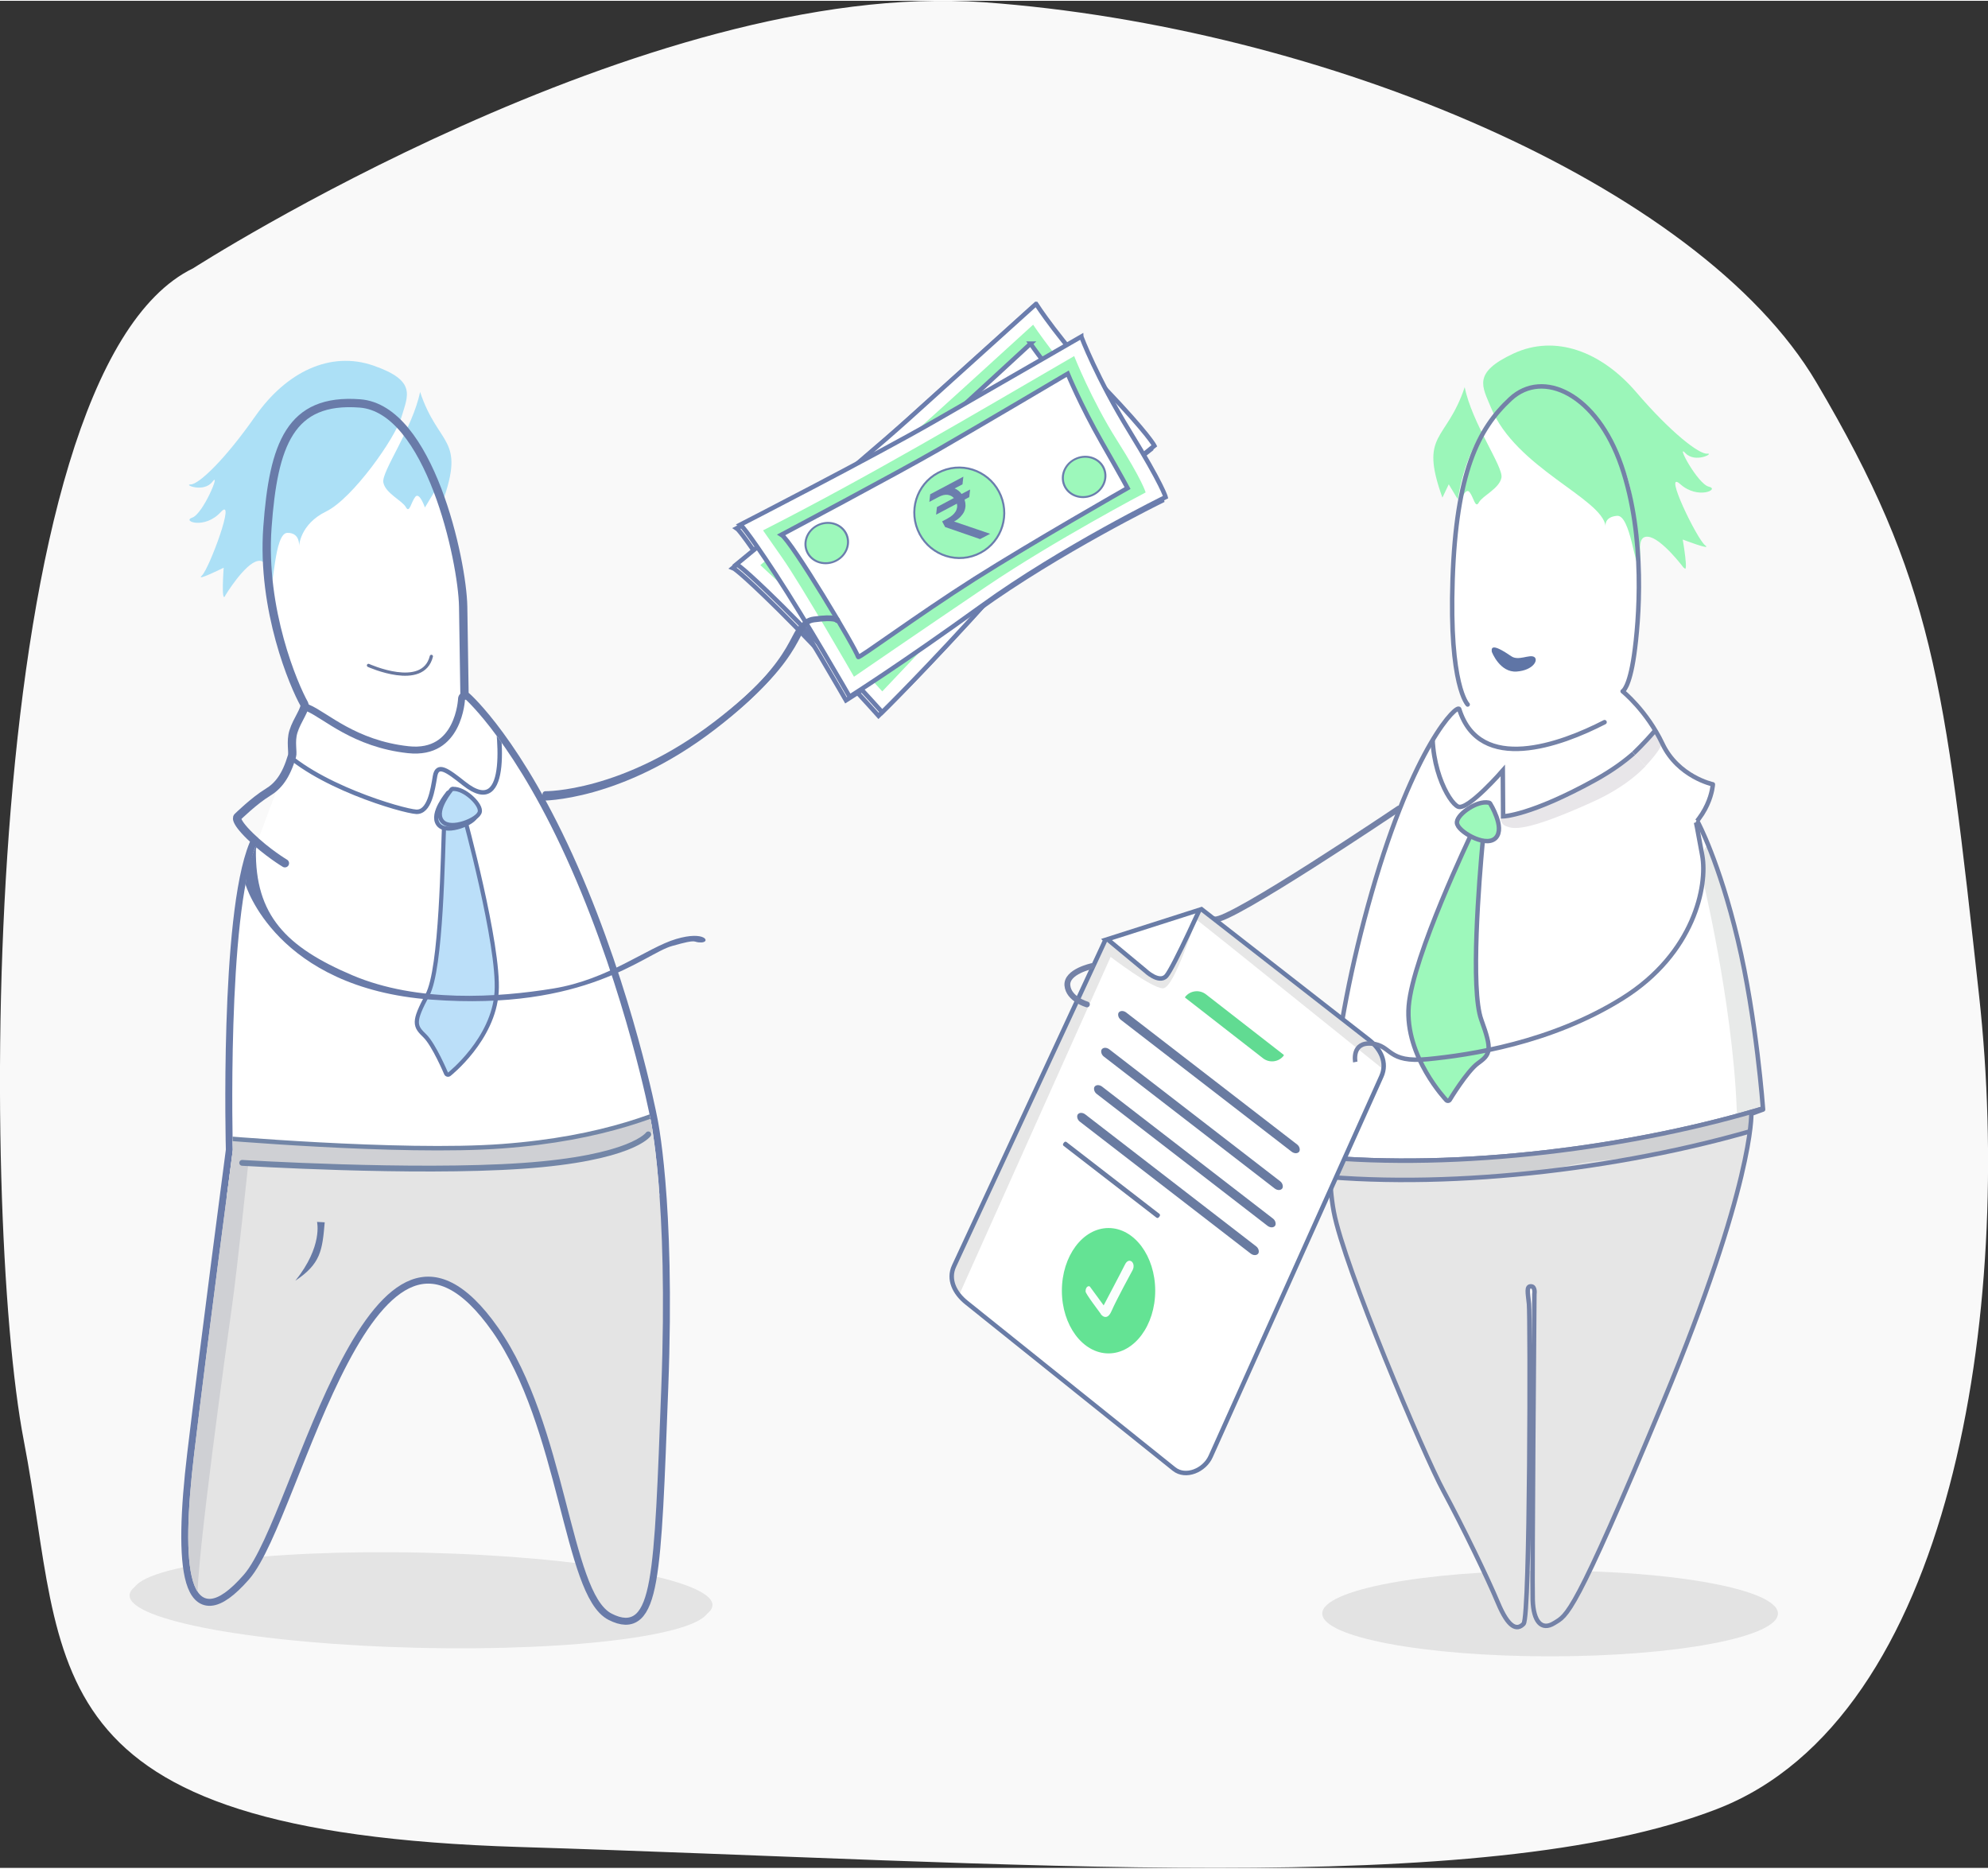 <?xml version="1.0" encoding="UTF-8"?>
<!DOCTYPE svg PUBLIC "-//W3C//DTD SVG 1.1//EN" "http://www.w3.org/Graphics/SVG/1.1/DTD/svg11.dtd">
<!-- Creator: CorelDRAW -->
<svg xmlns="http://www.w3.org/2000/svg" xml:space="preserve" width="266px" height="250px" style="shape-rendering:geometricPrecision; text-rendering:geometricPrecision; image-rendering:optimizeQuality; fill-rule:evenodd; clip-rule:evenodd"
viewBox="0 0 19.126 17.96"
 xmlns:xlink="http://www.w3.org/1999/xlink">
 <rect x="0" y="0" width="19.126" height="17.96" fill="#333333" stroke="none"/>
 <defs>
  <style type="text/css">
   <![CDATA[
    .str4 {stroke:#657AA9;stroke-width:0.043}
    .str13 {stroke:#697CA6;stroke-width:0.043}
    .str0 {stroke:#6B7DAD;stroke-width:0.043}
    .str2 {stroke:#7386A7;stroke-width:0.043}
    .str9 {stroke:#7482A7;stroke-width:0.043}
    .str10 {stroke:#7482A7;stroke-width:0.043;stroke-linecap:round;stroke-linejoin:round}
    .str8 {stroke:#69789F;stroke-width:0.031;stroke-linecap:round;stroke-linejoin:round}
    .str7 {stroke:#697BA9;stroke-width:0.056;stroke-linecap:round;stroke-linejoin:round}
    .str3 {stroke:#7386A7;stroke-width:0.056;stroke-linecap:round;stroke-linejoin:round}
    .str11 {stroke:#7482A7;stroke-width:0.056;stroke-linecap:round;stroke-linejoin:round}
    .str5 {stroke:#657AA9;stroke-width:0.08;stroke-linecap:round;stroke-linejoin:round}
    .str6 {stroke:#697BA9;stroke-width:0.08;stroke-linecap:round;stroke-linejoin:round}
    .str12 {stroke:#7482A7;stroke-width:0.085;stroke-linecap:round;stroke-linejoin:round}
    .str1 {stroke:#697BA9;stroke-width:0.134;stroke-linecap:round;stroke-linejoin:round}
    .fil6 {fill:none}
    .fil23 {fill:#5F75A6}
    .fil22 {fill:#61DB92}
    .fil19 {fill:#64E394}
    .fil8 {fill:#677AA5}
    .fil21 {fill:#697BA1}
    .fil10 {fill:#697BA9}
    .fil12 {fill:#9BF6B9}
    .fil4 {fill:#9DF8BB}
    .fil3 {fill:#ACE0F6}
    .fil9 {fill:#BBDFF9}
    .fil7 {fill:#CFD0D4}
    .fil17 {fill:#D0D1D3}
    .fil14 {fill:#E2E4E3}
    .fil11 {fill:#E3E3E3}
    .fil1 {fill:#E4E4E4}
    .fil16 {fill:#E6E6E6}
    .fil18 {fill:#E7E7E7}
    .fil13 {fill:#E8E6E9}
    .fil15 {fill:#E8EAE9}
    .fil0 {fill:#F9F9F9}
    .fil20 {fill:#FAFEFD}
    .fil2 {fill:white}
    .fil5 {fill:#6B7DAD;fill-rule:nonzero}
   ]]>
  </style>
     <clipPath id="id0">
      <path d="M2.947 6.832c0.163,0.067 0.447,0.347 0.976,0.405 0.529,0.058 0.551,-0.522 0.551,-0.522 0,0 0.493,0.432 1.022,1.635 0.529,1.203 0.758,2.387 0.758,2.387 0,0 0.178,0.78 0.108,2.607 -0.069,1.827 -0.08,2.371 -0.476,2.171 -0.396,-0.2 -0.438,-1.817 -1.093,-2.751 -1.249,-1.78 -1.949,1.807 -2.448,2.377 -0.538,0.613 -0.608,-0.068 -0.477,-1.164 0.131,-1.096 0.372,-2.923 0.372,-2.923 0,0 -0.06,-2.248 0.223,-2.93l0.485 -1.292z"/>
     </clipPath>
      <clipPath id="id1">
       <path d="M2.237 10.948c0.503,0.039 1.815,0.128 2.594,0.07 0.605,-0.045 1.057,-0.153 1.422,-0.284l0.001 0.003c0,0 0.178,0.78 0.108,2.607 -0.069,1.827 -0.08,2.371 -0.476,2.171 -0.396,-0.2 -0.438,-1.817 -1.093,-2.751 -1.249,-1.78 -1.949,1.807 -2.448,2.377 -0.538,0.613 -0.608,-0.068 -0.477,-1.164 0.131,-1.096 0.372,-2.923 0.372,-2.923l-0.002 -0.106z"/>
      </clipPath>
      <clipPath id="id2">
       <path d="M2.947 6.832c0.163,0.067 0.447,0.347 0.976,0.405 0.529,0.058 0.551,-0.522 0.551,-0.522 0,0 0.493,0.432 1.022,1.635 0.529,1.203 0.758,2.387 0.758,2.387 0,0 0.178,0.78 0.108,2.607 -0.069,1.827 -0.08,2.371 -0.476,2.171 -0.396,-0.2 -0.438,-1.817 -1.093,-2.751 -1.249,-1.78 -1.949,1.807 -2.448,2.377 -0.538,0.613 -0.608,-0.068 -0.477,-1.164 0.131,-1.096 0.372,-2.923 0.372,-2.923 0,0 -0.06,-2.248 0.223,-2.93l0.485 -1.292z"/>
      </clipPath>
     <clipPath id="id3">
      <path d="M14.12 6.769c0,0 -0.18,-0.177 -0.145,-1.203 0.035,-1.027 0.244,-1.447 0.557,-1.737 0.313,-0.29 0.829,-0.046 1.067,0.644 0.238,0.69 0.168,1.502 0.122,1.821 -0.046,0.319 -0.11,0.348 -0.11,0.348 0,0 0.232,0.186 0.383,0.505 0.151,0.319 0.485,0.39 0.485,0.39 0,0 -0.016,0.341 -0.393,0.553l-1.967 -1.32z"/>
     </clipPath>
     <clipPath id="id4">
      <path d="M16.336 7.903c0,0 0.203,0.377 0.383,1.13 0.18,0.754 0.243,1.632 0.243,1.632l-0.113 0.041c0,0 0.023,0.681 -0.847,2.769 -0.87,2.088 -0.925,2.052 -1.049,2.13 -0.125,0.078 -0.2,-0.019 -0.207,-0.22 -0.007,-0.202 0.016,-2.945 0.016,-2.945 0,0 0.012,-0.073 -0.033,-0.074 -0.045,-0.001 -0.031,0.055 -0.019,0.17 0.012,0.115 0.012,3.009 -0.052,3.076 -0.064,0.067 -0.145,0.041 -0.247,-0.203 -0.102,-0.244 -0.339,-0.733 -0.524,-1.076 -0.186,-0.342 -0.957,-2.158 -1.055,-2.685 -0.099,-0.528 -0.04,-1.659 0.366,-3.074 0.406,-1.415 0.824,-1.815 0.841,-1.76 0.197,0.627 0.976,0.343 1.398,0.125l0.901 0.965z"/>
     </clipPath>
     <clipPath id="id5">
      <path d="M10.634 9.035l-1.455 3.135c-0.061,0.131 0.007,0.262 0.119,0.352l1.997 1.601c0.113,0.09 0.293,0.012 0.352,-0.12l1.643 -3.657c0.059,-0.132 -0.006,-0.263 -0.12,-0.352l-1.611 -1.256 -0.926 0.296z"/>
     </clipPath>
 </defs>
 <g id="Layer_x0020_1">
  <g id="_480136400">
   <path id="_474282384" class="fil0" d="M1.858 2.573c0,0 4.348,-2.795 7.61,-2.559 3.261,0.236 6.88,1.75 8.006,3.655 1.126,1.905 1.235,2.878 1.567,5.908 0.332,3.031 -0.258,6.942 -2.523,7.817 -2.265,0.876 -6.749,0.512 -11.519,0.365 -4.77,-0.146 -4.347,-1.72 -4.77,-3.909 -0.423,-2.189 -0.454,-10.268 1.629,-11.277z"/>
   <ellipse id="_480118808" class="fil1" transform="matrix(1.199 0.028 -0.028 1.199 4.068 15.368)" rx="2.324" ry="0.367"/>
   <path id="_480127952" class="fil2" d="M3.834 4.085c0,0 0.394,0.337 0.522,1.137 0.128,0.8 0.117,1.403 0.117,1.403 0,0 -0.031,0.371 -0.211,0.487 -0.18,0.116 -0.406,0.107 -0.577,0.055 -0.171,-0.052 -0.771,-0.371 -0.771,-0.371 0,0 0.006,-0.139 -0.072,-0.226 -0.078,-0.087 -0.255,-0.701 -0.278,-1.148 -0.023,-0.447 0.07,-0.958 0.151,-1.079 0.081,-0.122 0.052,-0.348 0.452,-0.441 0.4,-0.093 0.668,0.183 0.668,0.183z"/>
   <g>
    <path id="_480116768" class="fil3" d="M4.041 3.761c0.177,0.532 0.441,0.435 0.215,1.064l-0.061 -0.128 -0.107 0.177c0,0 -0.052,-0.154 -0.093,-0.102 -0.041,0.052 -0.055,0.162 -0.09,0.099 -0.035,-0.064 -0.197,-0.133 -0.217,-0.238 -0.02,-0.104 0.284,-0.522 0.354,-0.873z"/>
    <ellipse id="_474288000" class="fil1" transform="matrix(1.199 0.028 -0.028 1.199 4.033 15.403)" rx="2.324" ry="0.367"/>
    <g>
     <g>
      <path id="_480124832" class="fil2 str0" d="M9.933 2.951c0,0 0.233,0.364 0.66,0.81 0.426,0.446 0.478,0.554 0.478,0.554 0,0 -0.887,0.698 -1.539,1.421 -0.652,0.724 -1.08,1.142 -1.08,1.142 0,0 -0.57,-0.635 -0.96,-1.02 -0.39,-0.385 -0.441,-0.403 -0.441,-0.403 0,0 1.135,-0.929 1.652,-1.395 0.517,-0.466 1.229,-1.109 1.229,-1.109z"/>
      <path id="_480120488" class="fil4" d="M9.904 3.15c0,0 0.256,0.384 0.584,0.719 0.328,0.334 0.382,0.441 0.382,0.441 0,0 -0.772,0.644 -1.329,1.226 -0.558,0.582 -1.087,1.142 -1.087,1.142 0,0 -0.689,-0.765 -0.931,-0.99 -0.242,-0.225 -0.242,-0.225 -0.242,-0.225 0.905,-0.736 1.761,-1.527 2.623,-2.312z"/>
      <path id="_253729056" class="fil2 str0" d="M9.879 3.333c0,0 0.187,0.272 0.471,0.59 0.285,0.318 0.339,0.382 0.339,0.382 0,0 -0.8,0.714 -1.279,1.186 -0.473,0.466 -0.947,1.006 -0.955,0.988 -0.031,-0.069 -0.879,-0.976 -0.987,-1.014 0,0 0.969,-0.816 1.326,-1.137 0.357,-0.322 1.086,-0.995 1.086,-0.995z"/>
      <circle id="_480134768" class="fil4 str0" transform="matrix(0.388 -0.267 0.247 0.36 9.823 4.255)" r="0.448"/>
      <circle id="_480135176" class="fil4 str0" transform="matrix(0.388 -0.267 0.247 0.36 8.43 5.537)" r="0.448"/>
      <circle id="_480140120" class="fil4 str0" transform="matrix(0.373 -0.257 0.258 0.376 9.127 4.89)" r="0.973"/>
      <path id="_480131408" class="fil5" d="M9.106 5.044l0.023 -0.051c0.013,0.009 0.027,0.013 0.041,0.013 0.014,-0.001 0.028,-0.006 0.042,-0.016l-0.082 -0.093c-0.038,0.013 -0.069,0.018 -0.093,0.015 -0.025,-0.003 -0.045,-0.013 -0.061,-0.032 -0.019,-0.022 -0.027,-0.046 -0.026,-0.072 0.002,-0.026 0.014,-0.052 0.036,-0.077l-0.02 -0.023 0.021 -0.019 0.02 0.023c0.021,-0.015 0.041,-0.024 0.06,-0.027 0.019,-0.003 0.038,0 0.055,0.01l-0.021 0.052c-0.011,-0.003 -0.021,-0.004 -0.031,-0.003 -0.01,0.001 -0.019,0.004 -0.029,0.01l0.072 0.082c0.047,-0.013 0.081,-0.019 0.104,-0.016 0.022,0.003 0.042,0.014 0.059,0.033 0.022,0.025 0.032,0.051 0.03,0.079 -0.001,0.028 -0.014,0.055 -0.038,0.082l0.03 0.035 -0.021 0.019 -0.03 -0.034c-0.025,0.02 -0.05,0.03 -0.074,0.032 -0.024,0.002 -0.047,-0.005 -0.07,-0.021zm-0.083 -0.271c-0.007,0.012 -0.011,0.022 -0.01,0.031 0,0.009 0.004,0.018 0.012,0.027 0.007,0.009 0.016,0.014 0.026,0.016 0.01,0.002 0.022,0.002 0.037,-0.001l-0.064 -0.073zm0.209 0.196c0.009,-0.013 0.013,-0.025 0.012,-0.037 -0,-0.012 -0.005,-0.024 -0.014,-0.034 -0.008,-0.009 -0.018,-0.015 -0.029,-0.017 -0.011,-0.002 -0.025,-0.001 -0.042,0.004l0.073 0.083z"/>
     </g>
     <g>
      <path id="_480112328" class="fil2 str0" d="M10.368 3.266c0,0 0.149,0.397 0.466,0.913 0.317,0.516 0.345,0.63 0.345,0.63 0,0 -0.995,0.487 -1.769,1.047 -0.774,0.56 -1.271,0.873 -1.271,0.873 0,0 -0.416,-0.726 -0.711,-1.177 -0.295,-0.45 -0.34,-0.478 -0.34,-0.478 0,0 1.28,-0.657 1.872,-0.998 0.592,-0.34 1.408,-0.811 1.408,-0.811z"/>
      <path id="_480136328" class="fil4" d="M10.298 3.452c0,0 0.166,0.421 0.412,0.81 0.246,0.389 0.276,0.502 0.276,0.502 0,0 -0.873,0.459 -1.528,0.902 -0.655,0.443 -1.278,0.871 -1.278,0.871 0,0 -0.503,-0.876 -0.689,-1.142 -0.186,-0.266 -0.186,-0.266 -0.186,-0.266 1.02,-0.519 2.004,-1.102 2.993,-1.677z"/>
      <path id="_480131048" class="fil2 str0" d="M10.238 3.622c0,0 0.123,0.3 0.33,0.663 0.208,0.363 0.246,0.437 0.246,0.437 0,0 -0.915,0.521 -1.472,0.874 -0.55,0.349 -1.116,0.77 -1.12,0.751 -0.016,-0.072 -0.642,-1.117 -0.738,-1.176 0,0 1.098,-0.583 1.507,-0.818 0.409,-0.235 1.247,-0.731 1.247,-0.731z"/>
      <circle id="_480135320" class="fil4 str0" transform="matrix(0.427 -0.176 0.163 0.396 9.993 4.495)" r="0.448"/>
      <circle id="_480140024" class="fil4 str0" transform="matrix(0.427 -0.176 0.163 0.396 8.392 5.438)" r="0.448"/>
      <circle id="_480131624" class="fil4 str0" transform="matrix(0.411 -0.169 0.17 0.414 9.194 4.96)" r="0.973"/>
      <path id="_464477912" class="fil5" d="M9.143 5.104l0.033 -0.044c0.011,0.011 0.023,0.018 0.037,0.02 0.013,0.002 0.028,0 0.044,-0.007l-0.059 -0.106c-0.039,0.005 -0.07,0.003 -0.093,-0.005 -0.023,-0.008 -0.04,-0.022 -0.052,-0.043 -0.014,-0.025 -0.017,-0.05 -0.01,-0.074 0.007,-0.025 0.024,-0.047 0.05,-0.066l-0.015 -0.026 0.024 -0.013 0.015 0.027c0.023,-0.01 0.044,-0.015 0.063,-0.014 0.019,0.001 0.036,0.008 0.051,0.021l-0.031 0.045c-0.01,-0.005 -0.02,-0.008 -0.029,-0.009 -0.009,-0.001 -0.019,0 -0.029,0.004l0.052 0.094c0.048,-0.003 0.082,-0.001 0.103,0.006 0.021,0.007 0.037,0.022 0.049,0.043 0.016,0.028 0.02,0.056 0.013,0.082 -0.007,0.027 -0.025,0.05 -0.053,0.071l0.022 0.04 -0.024 0.014 -0.021 -0.039c-0.028,0.014 -0.054,0.019 -0.078,0.016 -0.023,-0.003 -0.044,-0.015 -0.062,-0.034zm-0.024 -0.277c-0.009,0.01 -0.015,0.019 -0.017,0.028 -0.002,0.009 0,0.019 0.006,0.029 0.005,0.01 0.013,0.017 0.022,0.021 0.009,0.004 0.021,0.006 0.035,0.006l-0.046 -0.083zm0.16 0.232c0.011,-0.01 0.017,-0.021 0.02,-0.033 0.002,-0.012 -0,-0.024 -0.007,-0.035 -0.006,-0.01 -0.014,-0.018 -0.024,-0.022 -0.01,-0.004 -0.024,-0.006 -0.041,-0.005l0.053 0.095z"/>
     </g>
    </g>
    <path id="_480114224" class="fil3" d="M2.167 5.721c0,0 0.189,-0.313 0.316,-0.333 0.127,-0.02 0.067,0.226 0.11,0.261 0.043,0.035 0.043,-0.528 0.171,-0.531 0.128,-0.003 0.113,0.13 0.113,0.13 0,0 0.006,-0.212 0.261,-0.336 0.255,-0.125 0.664,-0.704 0.725,-0.91 0.061,-0.206 0.148,-0.348 -0.27,-0.493 -0.418,-0.145 -0.841,0.064 -1.137,0.487 -0.296,0.423 -0.545,0.656 -0.621,0.656 -0.075,0 0.125,0.084 0.209,-0.026 0.084,-0.11 -0.09,0.31 -0.194,0.345 -0.104,0.035 0.119,0.116 0.273,-0.052 0.154,-0.168 -0.111,0.545 -0.18,0.609 -0.07,0.064 0.209,-0.075 0.209,-0.075 0,0 -0.026,0.351 0.015,0.27z"/>
    <g>
     <path id="_480134480" class="fil6 str1" d="M2.947 6.832c0.163,0.067 0.447,0.347 0.976,0.405 0.529,0.058 0.551,-0.522 0.551,-0.522 0,0 0.493,0.432 1.022,1.635 0.529,1.203 0.758,2.387 0.758,2.387 0,0 0.178,0.78 0.108,2.607 -0.069,1.827 -0.08,2.371 -0.476,2.171 -0.396,-0.2 -0.438,-1.817 -1.093,-2.751 -1.249,-1.78 -1.949,1.807 -2.448,2.377 -0.538,0.613 -0.608,-0.068 -0.477,-1.164 0.131,-1.096 0.372,-2.923 0.372,-2.923 0,0 -0.06,-2.248 0.223,-2.93"/>
    </g>
    <g style="clip-path:url(#id0)">
     <g>
      <rect id="_487067248" class="fil2" x="-0.37" y="3.467" width="6.843" height="8.026"/>
      <path id="_487067392" class="fil1" d="M2.033 10.931c0,0 1.82,0.16 2.798,0.087 0.978,-0.073 1.558,-0.312 2.015,-0.544 0.457,-0.232 0.348,5.038 0.348,5.038l-2.494 1.015 -5.19 -1.044 1.653 -5.654 0.87 1.102z"/>
     </g>
     <g style="clip-path:url(#id1)">
      <g>
       <path id="_4541875201" class="fil7" d="M6.38 10.753c0,0 -0.123,0.201 -0.406,0.319 -0.283,0.118 -1.713,0.192 -2.429,0.156 -0.716,-0.036 -1.156,-0.045 -1.156,-0.045 0,0 -0.108,1.029 -0.156,1.366 -0.047,0.337 -0.348,2.482 -0.333,2.838 0.015,0.355 -0.848,-2.545 -0.848,-2.545l1.175 -2.624 3.248 -0.014 0.905 0.55z"/>
      </g>
     </g>
     <g style="clip-path:url(#id2)">
      <path class="fil6 str2" d="M2.033 10.931c0,0 1.82,0.16 2.798,0.087 0.978,-0.073 1.558,-0.312 2.015,-0.544 0.457,-0.232 0.348,5.038 0.348,5.038l-2.494 1.015 -5.19 -1.044 1.653 -5.654 0.87 1.102z"/>
      <path id="_454187496" class="fil8" d="M2.841 12.312c0.244,-0.163 0.26,-0.29 0.283,-0.562l-0.074 -0.004c0,0 0.058,0.234 -0.208,0.565z"/>
      <g>
       <path id="_475287544" class="fil6 str3" d="M2.33 11.178c0,0 1.645,0.102 2.697,0.029 1.051,-0.073 1.21,-0.303 1.21,-0.303"/>
      </g>
      <path id="_475287736" class="fil6 str4" d="M4.758 6.76c0.046,0.22 0.169,1.136 -0.294,0.769 -0.16,-0.127 -0.257,-0.199 -0.279,-0.069 -0.022,0.13 -0.054,0.348 -0.181,0.341 -0.127,-0.007 -0.99,-0.254 -1.338,-0.645"/>
     </g>
    </g>
    <g>
     <path class="fil6 str5" d="M4.442 7.833c0,0 0.344,1.254 0.316,1.7 -0.028,0.446 -0.448,0.777 -0.448,0.777 0,0 -0.117,-0.278 -0.208,-0.367 -0.09,-0.088 -0.111,-0.111 0.028,-0.371 0.14,-0.26 0.148,-1.361 0.165,-1.707 0.018,-0.346 0.16,-0.043 0.16,-0.043l-0.014 0.01z"/>
     <path id="1" class="fil9" d="M4.442 7.833c0,0 0.344,1.254 0.316,1.7 -0.028,0.446 -0.448,0.777 -0.448,0.777 0,0 -0.117,-0.278 -0.208,-0.367 -0.09,-0.088 -0.111,-0.111 0.028,-0.371 0.14,-0.26 0.148,-1.361 0.165,-1.707 0.018,-0.346 0.16,-0.043 0.16,-0.043l-0.014 0.01z"/>
    </g>
    <g>
     <path class="fil6 str5" d="M4.323 7.635c0,0 -0.157,0.189 -0.09,0.276 0.066,0.086 0.327,-0.024 0.329,-0.084 0.002,-0.06 -0.14,-0.198 -0.239,-0.193z"/>
     <path id="1" class="fil9" d="M4.323 7.635c0,0 -0.157,0.189 -0.09,0.276 0.066,0.086 0.327,-0.024 0.329,-0.084 0.002,-0.06 -0.14,-0.198 -0.239,-0.193z"/>
    </g>
    <g>
     <path class="fil6 str6" d="M2.741 8.296c0,0 -0.172,-0.102 -0.335,-0.261 -0.163,-0.16 -0.12,-0.185 -0.12,-0.185 0,0 0.159,-0.156 0.289,-0.235 0.103,-0.062 0.177,-0.158 0.234,-0.349 0.012,-0.039 -0.016,-0.14 0.014,-0.237 0.034,-0.112 0.126,-0.224 0.104,-0.265 -0.098,-0.173 -0.412,-0.903 -0.354,-1.7 0.058,-0.797 0.218,-1.242 0.889,-1.191 0.671,0.05 0.986,1.512 0.994,1.953 0.007,0.442 0.013,0.858 0.013,0.858"/>
    </g>
    <path class="fil10" d="M2.362 8.5c0,0 0.291,0.997 1.787,1.108 1.496,0.112 2.048,-0.441 2.317,-0.516 0.268,-0.076 0.187,-0.032 0.281,-0.034 0.093,-0.003 0.036,-0.116 -0.243,-0.033 -0.279,0.083 -0.648,0.389 -1.181,0.476 -0.533,0.087 -1.304,0.139 -1.932,-0.127 -0.639,-0.271 -0.938,-0.579 -0.929,-1.208 0,-0.006 0.006,-0.024 0.006,-0.025l-0.01 -0.006c-0.046,0.12 -0.088,0.229 -0.095,0.365z"/>
    <g>
     <path class="fil6 str7" d="M5.212 7.666c0,0 0.75,0.011 1.649,-0.679 0.899,-0.69 0.725,-0.972 0.934,-1.001 0.209,-0.029 0.224,0.006 0.224,0.006"/>
    </g>
    <g>
     <path class="fil6 str8" d="M3.545 6.393c0,0 0.524,0.238 0.605,-0.087"/>
    </g>
   </g>
   <g>
    <path class="fil2 str0" d="M9.968 2.916c0,0 0.233,0.364 0.66,0.81 0.426,0.446 0.478,0.554 0.478,0.554 0,0 -0.887,0.698 -1.539,1.421 -0.652,0.724 -1.08,1.142 -1.08,1.142 0,0 -0.57,-0.635 -0.96,-1.02 -0.39,-0.385 -0.441,-0.403 -0.441,-0.403 0,0 1.134,-0.929 1.652,-1.395 0.517,-0.466 1.229,-1.109 1.229,-1.109z"/>
    <path class="fil4" d="M9.939 3.115c0,0 0.256,0.384 0.584,0.719 0.328,0.334 0.382,0.441 0.382,0.441 0,0 -0.772,0.644 -1.33,1.226 -0.558,0.582 -1.087,1.142 -1.087,1.142 0,0 -0.689,-0.765 -0.931,-0.99 -0.242,-0.225 -0.242,-0.225 -0.242,-0.225 0.905,-0.735 1.761,-1.527 2.623,-2.311z"/>
    <path class="fil2 str0" d="M9.914 3.298c0,0 0.187,0.272 0.471,0.59 0.285,0.318 0.339,0.382 0.339,0.382 0,0 -0.8,0.714 -1.279,1.186 -0.474,0.466 -0.947,1.006 -0.955,0.988 -0.031,-0.069 -0.879,-0.976 -0.987,-1.014 0,0 0.969,-0.816 1.326,-1.137 0.357,-0.322 1.086,-0.995 1.086,-0.995z"/>
    <circle class="fil4 str0" transform="matrix(0.388 -0.267 0.247 0.36 9.858 4.221)" r="0.448"/>
    <circle class="fil4 str0" transform="matrix(0.388 -0.267 0.247 0.36 8.465 5.502)" r="0.448"/>
    <circle class="fil4 str0" transform="matrix(0.373 -0.257 0.258 0.376 9.161 4.855)" r="0.973"/>
    <path class="fil5" d="M9.141 5.009l0.023 -0.051c0.013,0.009 0.027,0.013 0.041,0.013 0.014,-0.001 0.028,-0.006 0.042,-0.016l-0.082 -0.093c-0.038,0.013 -0.069,0.018 -0.093,0.015 -0.025,-0.003 -0.045,-0.013 -0.061,-0.032 -0.019,-0.022 -0.027,-0.046 -0.026,-0.072 0.002,-0.026 0.014,-0.052 0.036,-0.077l-0.02 -0.023 0.021 -0.019 0.02 0.023c0.021,-0.015 0.041,-0.024 0.06,-0.027 0.019,-0.003 0.038,0 0.055,0.01l-0.021 0.052c-0.011,-0.003 -0.021,-0.004 -0.031,-0.003 -0.01,0.001 -0.019,0.004 -0.028,0.01l0.072 0.082c0.047,-0.013 0.081,-0.019 0.104,-0.016 0.023,0.003 0.042,0.014 0.059,0.033 0.022,0.025 0.032,0.051 0.03,0.079 -0.001,0.028 -0.014,0.055 -0.038,0.082l0.03 0.035 -0.021 0.019 -0.03 -0.034c-0.025,0.019 -0.05,0.03 -0.074,0.032 -0.024,0.002 -0.047,-0.005 -0.07,-0.021zm-0.083 -0.271c-0.007,0.012 -0.011,0.022 -0.01,0.031 0,0.009 0.004,0.018 0.012,0.027 0.008,0.008 0.016,0.014 0.026,0.016 0.01,0.002 0.022,0.002 0.037,-0.001l-0.064 -0.073zm0.209 0.197c0.009,-0.013 0.013,-0.025 0.012,-0.037 -0,-0.012 -0.005,-0.023 -0.014,-0.034 -0.008,-0.009 -0.018,-0.015 -0.029,-0.016 -0.011,-0.002 -0.025,-0.001 -0.043,0.004l0.073 0.083z"/>
   </g>
   <path class="fil2 str0" d="M10.403 3.231c0,0 0.149,0.397 0.466,0.913 0.317,0.516 0.345,0.63 0.345,0.63 0,0 -0.995,0.487 -1.769,1.047 -0.775,0.56 -1.271,0.873 -1.271,0.873 0,0 -0.416,-0.726 -0.711,-1.177 -0.295,-0.45 -0.34,-0.478 -0.34,-0.478 0,0 1.28,-0.657 1.872,-0.998 0.592,-0.34 1.408,-0.811 1.408,-0.811z"/>
   <path class="fil4" d="M10.334 3.417c0,0 0.166,0.421 0.412,0.81 0.246,0.388 0.276,0.502 0.276,0.502 0,0 -0.873,0.459 -1.528,0.902 -0.655,0.443 -1.278,0.871 -1.278,0.871 0,0 -0.503,-0.876 -0.689,-1.142 -0.186,-0.266 -0.186,-0.266 -0.186,-0.266 1.02,-0.519 2.004,-1.102 2.994,-1.677z"/>
   <path class="fil2 str0" d="M10.272 3.587c0,0 0.123,0.3 0.33,0.663 0.208,0.363 0.246,0.437 0.246,0.437 0,0 -0.915,0.521 -1.472,0.874 -0.55,0.349 -1.116,0.77 -1.12,0.751 -0.016,-0.072 -0.642,-1.117 -0.738,-1.176 0,0 1.098,-0.583 1.507,-0.818 0.409,-0.235 1.247,-0.731 1.247,-0.731z"/>
   <circle class="fil4 str0" transform="matrix(0.427 -0.176 0.163 0.396 10.43 4.58)" r="0.448"/>
   <circle class="fil4 str0" transform="matrix(0.427 -0.176 0.163 0.396 7.954 5.216)" r="0.448"/>
   <circle class="fil4 str0" transform="matrix(0.411 -0.169 0.17 0.414 9.229 4.925)" r="0.973"/>
   <g>
    <path class="fil6 str5" d="M4.358 7.6c0,0 -0.157,0.189 -0.09,0.276 0.067,0.087 0.327,-0.023 0.329,-0.083 0.002,-0.06 -0.14,-0.198 -0.239,-0.192z"/>
    <path id="1" class="fil9" d="M4.358 7.6c0,0 -0.157,0.189 -0.09,0.276 0.067,0.087 0.327,-0.023 0.329,-0.083 0.002,-0.06 -0.14,-0.198 -0.239,-0.192z"/>
   </g>
   <g>
    <path class="fil6 str7" d="M5.247 7.631c0,0 0.75,0.011 1.649,-0.679 0.899,-0.69 0.725,-0.972 0.934,-1.001 0.209,-0.029 0.223,0.006 0.223,0.006"/>
   </g>
   <ellipse class="fil11" cx="14.913" cy="15.513" rx="2.192" ry="0.412"/>
   <g>
    <path class="fil12" d="M14.092 3.715c-0.177,0.532 -0.441,0.435 -0.215,1.064l0.061 -0.128 0.107 0.177c0,0 0.052,-0.154 0.093,-0.102 0.041,0.052 0.055,0.162 0.09,0.099 0.035,-0.064 0.197,-0.133 0.217,-0.238 0.02,-0.104 -0.284,-0.522 -0.354,-0.873z"/>
    <path class="fil12" d="M16.2 5.456c0,0 -0.219,-0.293 -0.347,-0.301 -0.129,-0.008 -0.044,0.232 -0.084,0.27 -0.04,0.039 -0.083,-0.48 -0.211,-0.471 -0.127,0.01 -0.111,0.1 -0.111,0.1 -0.034,-0.27 -0.866,-0.558 -1.104,-1.144 -0.081,-0.199 -0.181,-0.332 0.22,-0.518 0.401,-0.185 0.843,-0.019 1.179,0.373 0.336,0.392 0.607,0.599 0.682,0.591 0.075,-0.007 -0.116,0.096 -0.21,-0.006 -0.095,-0.101 0.12,0.3 0.227,0.324 0.107,0.025 -0.107,0.127 -0.276,-0.025 -0.17,-0.152 0.163,0.532 0.239,0.588 0.076,0.057 -0.215,-0.055 -0.215,-0.055 0,0 0.06,0.347 0.012,0.27z"/>
    <path class="fil2" d="M14.072 6.661c0,0 0.009,0.151 -0.023,0.16 -0.032,0.009 0.026,0.429 0.026,0.429l1.972 0.922 0.287 -0.248c0,0 0.071,-0.177 0.099,-0.225 0.027,-0.048 0.062,-0.163 0.041,-0.17 -0.022,-0.007 -0.233,-0.035 -0.319,-0.164 -0.086,-0.129 -0.296,-0.497 -0.408,-0.593 -0.112,-0.096 -0.126,-0.136 -0.126,-0.136 0,0 0.14,-0.456 0.138,-0.561 -0.001,-0.106 0.02,-1.054 -0.09,-1.449 -0.11,-0.394 -0.533,-0.864 -0.905,-0.858 -0.371,0.006 -0.737,0.597 -0.76,1.253 -0.023,0.655 -0.058,1.137 -0.006,1.369 0.052,0.232 0.073,0.272 0.073,0.272z"/>
    <g style="clip-path:url(#id3)">
     <g>
      <path class="fil13" d="M15.791 7.402c0,0 0.167,-0.164 0.196,-0.252 0.029,-0.088 -0.081,-0.109 -0.081,-0.109l-0.177 0.199 0.062 0.163z"/>
      <path class="fil6 str9" d="M15.715 7.24c0,0 0.101,-0.095 0.206,-0.218"/>
      <path class="fil12" d="M16.2 5.456c0,0 -0.219,-0.293 -0.347,-0.301 -0.129,-0.008 -0.044,0.232 -0.084,0.27 -0.04,0.039 -0.083,-0.48 -0.211,-0.471 -0.127,0.01 -0.111,0.1 -0.111,0.1 -0.034,-0.27 -0.866,-0.558 -1.104,-1.144 -0.081,-0.199 -0.181,-0.332 0.22,-0.518 0.401,-0.185 0.843,-0.019 1.179,0.373 0.336,0.392 0.607,0.599 0.682,0.591 0.075,-0.007 -0.116,0.096 -0.21,-0.006 -0.095,-0.101 0.12,0.3 0.227,0.324 0.107,0.025 -0.107,0.127 -0.276,-0.025 -0.17,-0.152 0.163,0.532 0.239,0.588 0.076,0.057 -0.215,-0.055 -0.215,-0.055 0,0 0.06,0.347 0.012,0.27z"/>
      <path class="fil12" d="M14.092 3.715c-0.177,0.532 -0.441,0.435 -0.215,1.064l0.061 -0.128 0.107 0.177c0,0 0.052,-0.154 0.093,-0.102 0.041,0.052 0.055,0.162 0.09,0.099 0.035,-0.064 0.197,-0.133 0.217,-0.238 0.02,-0.104 -0.284,-0.522 -0.354,-0.873z"/>
     </g>
    </g>
    <path class="fil6 str10" d="M14.12 6.769c0,0 -0.18,-0.177 -0.145,-1.203 0.035,-1.027 0.244,-1.447 0.557,-1.737 0.313,-0.29 0.829,-0.046 1.067,0.644 0.238,0.69 0.168,1.502 0.122,1.821 -0.046,0.319 -0.11,0.348 -0.11,0.348 0,0 0.232,0.186 0.383,0.505 0.151,0.319 0.485,0.39 0.485,0.39 0,0 -0.016,0.341 -0.393,0.553"/>
    <g>
     <path class="fil6 str11" d="M13.459 7.769c0,0 -1.627,1.096 -1.772,1.067"/>
    </g>
    <path class="fil14" d="M14.176 8.558c0,0 0.081,1.143 0.162,1.258 0.081,0.116 0.11,0.313 -0.012,0.446 -0.122,0.133 -0.197,0.331 -0.197,0.331 0,0 -0.249,-0.261 -0.249,-0.673 0,-0.412 0.296,-1.363 0.296,-1.363z"/>
    <g style="clip-path:url(#id4)">
     <g>
      <rect class="fil2" x="12.439" y="3.691" width="5.382" height="7.933"/>
      <path class="fil13" d="M16.035 7.025c0,0 -0.064,0.389 -0.719,0.684 -0.655,0.296 -0.76,0.255 -0.823,0.232 -0.064,-0.023 -0.054,-0.085 -0.054,-0.085 0,0 0.538,-0.071 0.965,-0.39 0.426,-0.319 0.51,-0.424 0.571,-0.612 0.061,-0.188 0.061,0.172 0.061,0.172z"/>
      <path class="fil15" d="M16.399 8.526c0,0 0.308,1.305 0.314,2.326 0.006,1.021 1.201,0.423 1.201,0.423l-0.504 -1.925c0,0 -1.212,-2.088 -1.01,-0.824z"/>
      <path class="fil16 str9" d="M17.04 10.631c-1.307,0.405 -3.016,0.62 -4.378,0.487 -1.363,-0.133 0.513,5.438 0.513,5.438l2.575 -0.07 1.902 -4.106 -0.612 -1.75z"/>
      <path class="fil17" d="M16.852 10.699c0,0 -0.841,0.203 -0.983,0.223 -0.142,0.02 -0.887,0.165 -1.423,0.194 -0.536,0.029 -1.227,0.076 -1.453,0.035 -0.226,-0.041 -0.493,-0.02 -0.493,-0.02l0.145 0.174c0,0 1.702,0.09 2.277,-0.061 0.574,-0.151 0.701,-0.038 1.641,-0.29 0.94,-0.252 0.289,-0.255 0.289,-0.255z"/>
      <path class="fil6 str9" d="M17.034 10.816c-1.307,0.405 -3.016,0.62 -4.378,0.487"/>
      <path class="fil6 str9" d="M16.044 6.775c0,0 -0.072,0.374 -0.696,0.719 -0.623,0.345 -0.887,0.351 -0.887,0.351l-0.003 -0.441c0,0 -0.336,0.386 -0.429,0.348 -0.093,-0.038 -0.307,-0.43 -0.232,-0.899"/>
      <path class="fil6 str9" d="M17.04 10.631c-1.307,0.405 -3.016,0.62 -4.378,0.487 -1.363,-0.133 0.513,5.438 0.513,5.438l2.575 -0.07 1.902 -4.106 -0.612 -1.75z"/>
     </g>
    </g>
    <path class="fil6 str10" d="M16.336 7.903c0,0 0.203,0.377 0.383,1.13 0.18,0.754 0.243,1.632 0.243,1.632l-0.113 0.041c0,0 0.023,0.681 -0.847,2.769 -0.87,2.088 -0.925,2.052 -1.049,2.13 -0.125,0.078 -0.2,-0.019 -0.207,-0.22 -0.007,-0.202 0.016,-2.945 0.016,-2.945 0,0 0.012,-0.073 -0.033,-0.074 -0.045,-0.001 -0.031,0.055 -0.019,0.17 0.012,0.115 0.012,3.009 -0.052,3.076 -0.064,0.067 -0.145,0.041 -0.247,-0.203 -0.102,-0.244 -0.339,-0.733 -0.524,-1.076 -0.186,-0.342 -0.957,-2.158 -1.055,-2.685 -0.099,-0.528 -0.04,-1.659 0.366,-3.074 0.406,-1.415 0.824,-1.815 0.841,-1.76 0.197,0.627 0.976,0.343 1.398,0.125"/>
    <g>
     <g>
      <path class="fil6 str12" d="M14.175 8.024c0,0 -0.563,1.173 -0.601,1.648 -0.038,0.475 0.356,0.888 0.356,0.888 0,0 0.166,-0.276 0.275,-0.356 0.109,-0.08 0.134,-0.1 0.026,-0.396 -0.108,-0.295 -0.021,-1.36 0.013,-1.728 0.034,-0.368 -0.093,-0.168 -0.093,-0.168l0.024 0.112z"/>
      <path id="1" class="fil4" d="M14.175 8.024c0,0 -0.563,1.173 -0.601,1.648 -0.038,0.475 0.356,0.888 0.356,0.888 0,0 0.166,-0.276 0.275,-0.356 0.109,-0.08 0.134,-0.1 0.026,-0.396 -0.108,-0.295 -0.021,-1.36 0.013,-1.728 0.034,-0.368 -0.093,-0.168 -0.093,-0.168l0.024 0.112z"/>
     </g>
     <g>
      <path class="fil6 str12" d="M14.319 7.734c0,0 0.137,0.223 0.054,0.305 -0.083,0.081 -0.342,-0.074 -0.335,-0.138 0.007,-0.064 0.178,-0.188 0.281,-0.167z"/>
      <path id="1" class="fil4" d="M14.319 7.734c0,0 0.137,0.223 0.054,0.305 -0.083,0.081 -0.342,-0.074 -0.335,-0.138 0.007,-0.064 0.178,-0.188 0.281,-0.167z"/>
     </g>
    </g>
    <path class="fil2" d="M10.634 9.035l-1.455 3.135c-0.061,0.131 0.007,0.262 0.119,0.352l1.997 1.601c0.113,0.09 0.293,0.012 0.352,-0.12l1.643 -3.657c0.059,-0.132 -0.006,-0.263 -0.12,-0.352l-1.611 -1.256 -0.926 0.296z"/>
    <g style="clip-path:url(#id5)">
     <g>
      <path id="1" class="fil18" d="M9.189 12.535l1.496 -3.338c0,0 0.394,0.302 0.504,0.302 0.11,0 0.311,-0.667 0.323,-0.661 0.012,0.006 1.9,1.524 1.9,1.524l0.22 -0.748 -1.119 -1.021 -1.705 -1.137 -2.83 2.528c0,0 -0.046,3.735 1.21,2.55z"/>
      <path class="fil2 str13" d="M11.604 8.604c0,0 -0.315,0.702 -0.384,0.777 -0.07,0.075 -0.202,-0.052 -0.202,-0.052l-0.447 -0.371 1.033 -0.354z"/>
      <g>
       <ellipse class="fil19" cx="10.665" cy="12.408" rx="0.449" ry="0.603"/>
       <path class="fil20" d="M10.59 12.633c0,0 0.057,0.079 0.104,-0.03 0.047,-0.109 0.204,-0.396 0.204,-0.396 0.032,-0.07 -0.038,-0.129 -0.076,-0.049 -0.024,0.05 -0.204,0.391 -0.204,0.391l-0.132 -0.18c-0.009,-0.012 -0.043,-0.002 -0.042,0.046 0,0.023 0.127,0.188 0.147,0.217z"/>
      </g>
      <rect class="fil21" transform="matrix(1.031 0.796 -0.796 1.031 10.79 9.697)" width="1.683" height="0.067" rx="0.044" ry="0.044"/>
      <rect class="fil21" transform="matrix(1.031 0.796 -0.796 1.031 10.627 10.051)" width="1.683" height="0.067" rx="0.044" ry="0.044"/>
      <rect class="fil21" transform="matrix(1.031 0.796 -0.796 1.031 10.558 10.41)" width="1.683" height="0.067" rx="0.044" ry="0.044"/>
      <rect class="fil21" transform="matrix(1.031 0.796 -0.796 1.031 10.396 10.677)" width="1.683" height="0.067" rx="0.044" ry="0.044"/>
      <rect class="fil21" transform="matrix(0.546 0.422 -0.422 0.546 10.248 10.968)" width="1.683" height="0.067" rx="0.023" ry="0.023"/>
      <path class="fil22" d="M11.403 9.59l0.748 0.582c0.062,0.048 0.151,0.037 0.199,-0.025l0 0c0.002,-0.003 0.002,-0.007 -0.001,-0.009l-0.747 -0.581c-0.062,-0.048 -0.152,-0.037 -0.2,0.025l-0 0c-0.002,0.003 -0.002,0.006 0.001,0.008z"/>
     </g>
    </g>
    <path class="fil6 str13" d="M10.634 9.035l-1.455 3.135c-0.061,0.131 0.007,0.262 0.119,0.352l1.997 1.601c0.113,0.09 0.293,0.012 0.352,-0.12l1.643 -3.657c0.059,-0.132 -0.006,-0.263 -0.12,-0.352l-1.611 -1.256 -0.926 0.296z"/>
    <g>
     <path class="fil6 str11" d="M10.507 9.285c0,0 -0.249,0.052 -0.238,0.186 0.012,0.133 0.188,0.183 0.188,0.183"/>
    </g>
    <path class="fil6 str9" d="M13.039 10.208c0,0 -0.039,-0.195 0.158,-0.177 0.197,0.019 0.145,0.189 0.543,0.149 0.397,-0.039 1.182,-0.154 1.872,-0.586 0.69,-0.432 0.817,-1.085 0.765,-1.372 -0.052,-0.287 -0.06,-0.319 -0.06,-0.319"/>
    <path class="fil23" d="M14.351 6.258c0.003,0.012 0.081,0.206 0.241,0.194 0.16,-0.012 0.213,-0.114 0.167,-0.141 -0.046,-0.026 -0.151,0.041 -0.219,-0.006 -0.068,-0.046 -0.202,-0.135 -0.188,-0.048z"/>
   </g>
   <path class="fil5" d="M9.268 4.578l-0.008 0.073 -0.076 0.04c0.012,0.004 0.024,0.011 0.035,0.02 0.011,0.008 0.022,0.019 0.032,0.033l0.082 -0.043 -0.008 0.073 -0.045 0.024c0.006,0.02 0.009,0.039 0.009,0.058 -0.001,0.02 -0.005,0.039 -0.013,0.057 -0.008,0.018 -0.021,0.035 -0.037,0.052 -0.016,0.016 -0.036,0.031 -0.06,0.044l0.347 0.118 -0.097 0.051 -0.336 -0.116 -0.029 -0.054 0.053 -0.029c0.017,-0.009 0.031,-0.019 0.044,-0.029 0.013,-0.011 0.023,-0.022 0.031,-0.035 0.008,-0.012 0.013,-0.025 0.015,-0.038 0.003,-0.013 0.002,-0.026 -0.001,-0.04l-0.2 0.106 0.008 -0.073 0.163 -0.087c-0.017,-0.018 -0.037,-0.028 -0.062,-0.031 -0.025,-0.003 -0.053,0.004 -0.085,0.021l-0.089 0.047 0.008 -0.073 0.32 -0.17z"/>
  </g>
 </g>
</svg>
